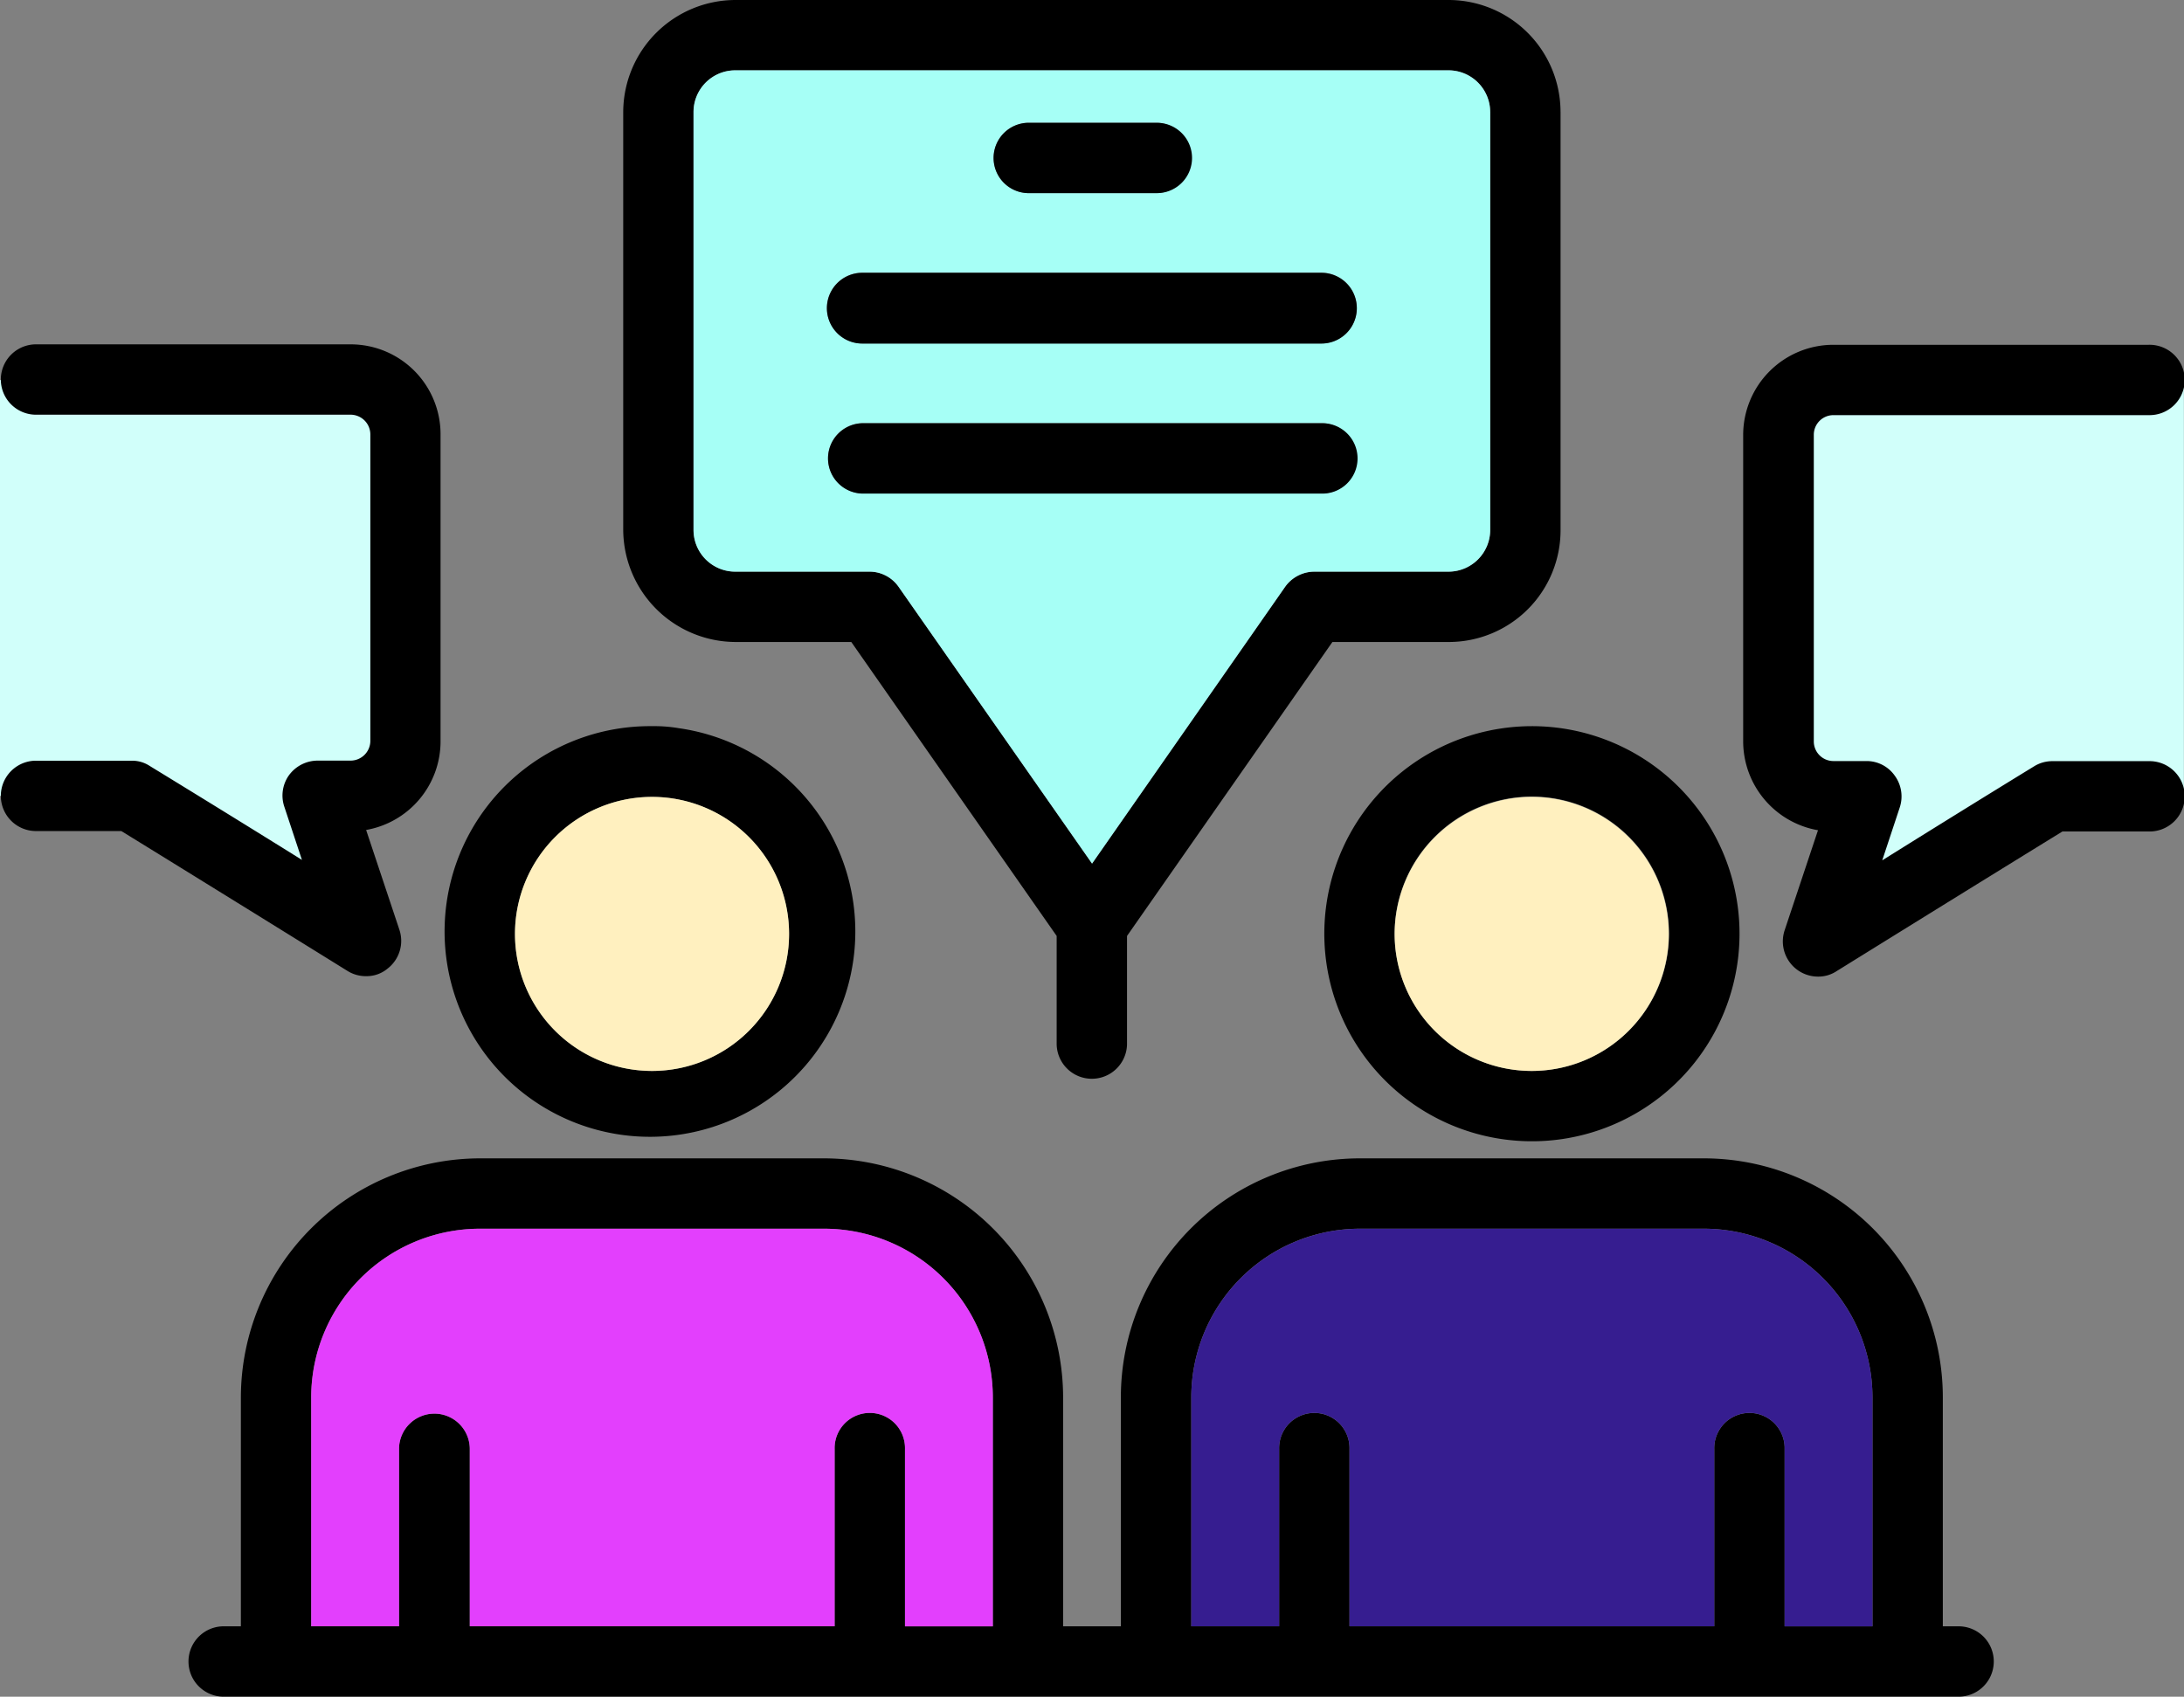 <svg id="Grupo_90538" data-name="Grupo 90538" xmlns="http://www.w3.org/2000/svg" xmlns:xlink="http://www.w3.org/1999/xlink" width="89" height="69.158" viewBox="0 0 89 69.158">
  <rect x="0" y="0" width="89" height="69.158" fill="#808080" stroke="none"/>
  <defs>
    <clipPath id="clip-path">
      <rect id="Rectángulo_38121" data-name="Rectángulo 38121" width="89" height="69.158" fill="none"/>
    </clipPath>
  </defs>
  <path id="Trazado_129338" data-name="Trazado 129338" d="M0,9.474V26.423l5.348.572,9.239,5.051-1.2-5.587,2.188-.8V9.154Z" transform="translate(0 6.017)" fill="#d1fffa"/>
  <path id="Trazado_129339" data-name="Trazado 129339" d="M44.446,9.347l-.283,15.618L46.7,27.01l-1.341,4.909,9.38-5.587,5.229-.036V9.347Z" transform="translate(29.027 6.144)" fill="#d1fffa"/>
  <g id="Grupo_90537" data-name="Grupo 90537" transform="translate(0 0)">
    <g id="Grupo_90536" data-name="Grupo 90536" clip-path="url(#clip-path)">
      <path id="Trazado_129340" data-name="Trazado 129340" d="M59.386,8.48a1.434,1.434,0,1,1,0,2.867H46.542a.8.8,0,0,0-.8.8v12.5a.8.8,0,0,0,.8.8h1.342a1.4,1.4,0,0,1,1.16.6,1.43,1.43,0,0,1,.2,1.293l-.713,2.154c1.856-1.16,4.176-2.6,6.182-3.828a1.4,1.4,0,0,1,.762-.215h3.911a1.434,1.434,0,1,1,0,2.867H55.873c-4.06,2.5-9.214,5.7-9.214,5.7a1.346,1.346,0,0,1-.746.215,1.435,1.435,0,0,1-1.359-1.889l1.359-4.077a3.683,3.683,0,0,1-3.049-3.613v-12.5A3.678,3.678,0,0,1,46.542,8.48Z" transform="translate(28.172 5.574)"/>
      <path id="Trazado_129341" data-name="Trazado 129341" d="M76.794,47.565a1.434,1.434,0,0,1,0,2.867H6.095a1.434,1.434,0,1,1,0-2.867h.663v-9.33A9.761,9.761,0,0,1,16.5,28.49h14.02a9.761,9.761,0,0,1,9.745,9.745v9.33h2.353v-9.33a9.746,9.746,0,0,1,9.728-9.745H66.386a9.746,9.746,0,0,1,9.728,9.745v9.33Zm-3.547,0v-9.33a6.878,6.878,0,0,0-6.861-6.878H52.349a6.878,6.878,0,0,0-6.861,6.878v9.33h3.58V40.339a1.434,1.434,0,1,1,2.867,0v7.226H66.8V40.339a1.434,1.434,0,1,1,2.867,0v7.226Zm-35.847,0v-9.33a6.882,6.882,0,0,0-6.878-6.878H16.5a6.882,6.882,0,0,0-6.878,6.878v9.33H13.2V40.339a1.442,1.442,0,0,1,2.884,0v7.226H30.954V40.339a1.434,1.434,0,1,1,2.867,0v7.226Z" transform="translate(3.058 18.725)"/>
      <path id="Trazado_129342" data-name="Trazado 129342" d="M57.052,37.1v9.33h-3.58V39.2a1.434,1.434,0,1,0-2.867,0v7.226H35.74V39.2a1.434,1.434,0,1,0-2.867,0v7.226h-3.58V37.1a6.878,6.878,0,0,1,6.861-6.878H50.191A6.878,6.878,0,0,1,57.052,37.1" transform="translate(19.253 19.862)" fill="#361d90"/>
      <path id="Trazado_129343" data-name="Trazado 129343" d="M41.015,17.86a8.46,8.46,0,1,1-2.5.381,8.473,8.473,0,0,1,2.5-.381m5.6,8.469a5.593,5.593,0,1,0-5.6,5.585,5.6,5.6,0,0,0,5.6-5.585" transform="translate(21.402 11.739)"/>
      <path id="Trazado_129344" data-name="Trazado 129344" d="M39.878,19.6a5.585,5.585,0,1,1-5.585,5.585A5.6,5.6,0,0,1,39.878,19.6" transform="translate(22.54 12.882)" fill="#fff0bf"/>
      <path id="Trazado_129345" data-name="Trazado 129345" d="M53.523,4.557V21.611a4.555,4.555,0,0,1-4.557,4.557h-4.74L35.856,38.15v4.425a1.434,1.434,0,0,1-2.867,0V38.15L24.62,26.168H19.9a4.595,4.595,0,0,1-4.574-4.557V4.557A4.58,4.58,0,0,1,19.9,0H48.965a4.566,4.566,0,0,1,4.557,4.557M50.656,21.611V4.557a1.7,1.7,0,0,0-1.69-1.69H19.9a1.7,1.7,0,0,0-1.707,1.69V21.611A1.7,1.7,0,0,0,19.9,23.3h5.469a1.446,1.446,0,0,1,1.177.613L34.431,35.2,42.3,23.914A1.469,1.469,0,0,1,43.48,23.3h5.486a1.7,1.7,0,0,0,1.69-1.69" transform="translate(10.071 0)"/>
      <path id="Trazado_129346" data-name="Trazado 129346" d="M49.519,3.42V20.474a1.7,1.7,0,0,1-1.69,1.69H42.343a1.469,1.469,0,0,0-1.177.613L33.294,34.063,25.406,22.777a1.446,1.446,0,0,0-1.177-.613H18.76a1.7,1.7,0,0,1-1.707-1.69V3.42A1.7,1.7,0,0,1,18.76,1.73H47.828a1.7,1.7,0,0,1,1.69,1.69m-5.436,8a1.443,1.443,0,0,0-1.442-1.442H23.931a1.442,1.442,0,0,0,0,2.884H42.641a1.443,1.443,0,0,0,1.442-1.442m0,6.132a1.443,1.443,0,0,0-1.442-1.442H23.931a1.434,1.434,0,0,0,0,2.867H42.641a1.429,1.429,0,0,0,1.442-1.425M37.338,5.293A1.439,1.439,0,0,0,35.9,3.868h-5.22a1.434,1.434,0,0,0,0,2.867H35.9a1.443,1.443,0,0,0,1.442-1.442" transform="translate(11.208 1.137)" fill="#a6fff6"/>
      <path id="Trazado_129347" data-name="Trazado 129347" d="M40.479,6.71a1.442,1.442,0,0,1,0,2.884H21.768a1.442,1.442,0,0,1,0-2.884Z" transform="translate(13.371 4.41)"/>
      <path id="Trazado_129348" data-name="Trazado 129348" d="M40.479,10.41a1.434,1.434,0,1,1,0,2.867H21.768a1.434,1.434,0,0,1,0-2.867Z" transform="translate(13.371 6.842)"/>
      <path id="Trazado_129349" data-name="Trazado 129349" d="M31.059,3.02a1.434,1.434,0,1,1,0,2.867h-5.22a1.434,1.434,0,0,1,0-2.867Z" transform="translate(16.046 1.985)"/>
      <path id="Trazado_129350" data-name="Trazado 129350" d="M35.429,37.1v9.33h-3.58V39.2a1.434,1.434,0,1,0-2.867,0v7.226H14.116V39.2a1.442,1.442,0,0,0-2.884,0v7.226H7.653V37.1a6.882,6.882,0,0,1,6.878-6.878h14.02A6.882,6.882,0,0,1,35.429,37.1" transform="translate(5.03 19.862)" fill="#e33ffd"/>
      <path id="Trazado_129351" data-name="Trazado 129351" d="M20.479,17.943a8.369,8.369,0,1,1-1.094-.083,5.967,5.967,0,0,1,1.094.083m4.491,8.386a5.585,5.585,0,1,0-5.585,5.585,5.588,5.588,0,0,0,5.585-5.585" transform="translate(7.186 11.739)"/>
      <path id="Trazado_129352" data-name="Trazado 129352" d="M18.248,19.6a5.585,5.585,0,1,1-5.585,5.585A5.588,5.588,0,0,1,18.248,19.6" transform="translate(8.323 12.882)" fill="#fff0bf"/>
      <path id="Trazado_129353" data-name="Trazado 129353" d="M17.951,12.143v12.5a3.668,3.668,0,0,1-3.033,3.613l1.359,4.077A1.427,1.427,0,0,1,15.8,33.9a1.331,1.331,0,0,1-.878.315A1.4,1.4,0,0,1,14.156,34S9,30.8,4.942,28.3H1.428a1.434,1.434,0,0,1,0-2.867H5.356a1.308,1.308,0,0,1,.746.215c2.005,1.226,4.342,2.668,6.2,3.828l-.713-2.154a1.426,1.426,0,0,1,.182-1.293,1.453,1.453,0,0,1,1.177-.6h1.342a.807.807,0,0,0,.8-.8v-12.5a.807.807,0,0,0-.8-.8H1.428a1.434,1.434,0,0,1,0-2.867h12.86a3.664,3.664,0,0,1,3.663,3.663" transform="translate(0.002 5.574)"/>
    </g>
  </g>
</svg>

